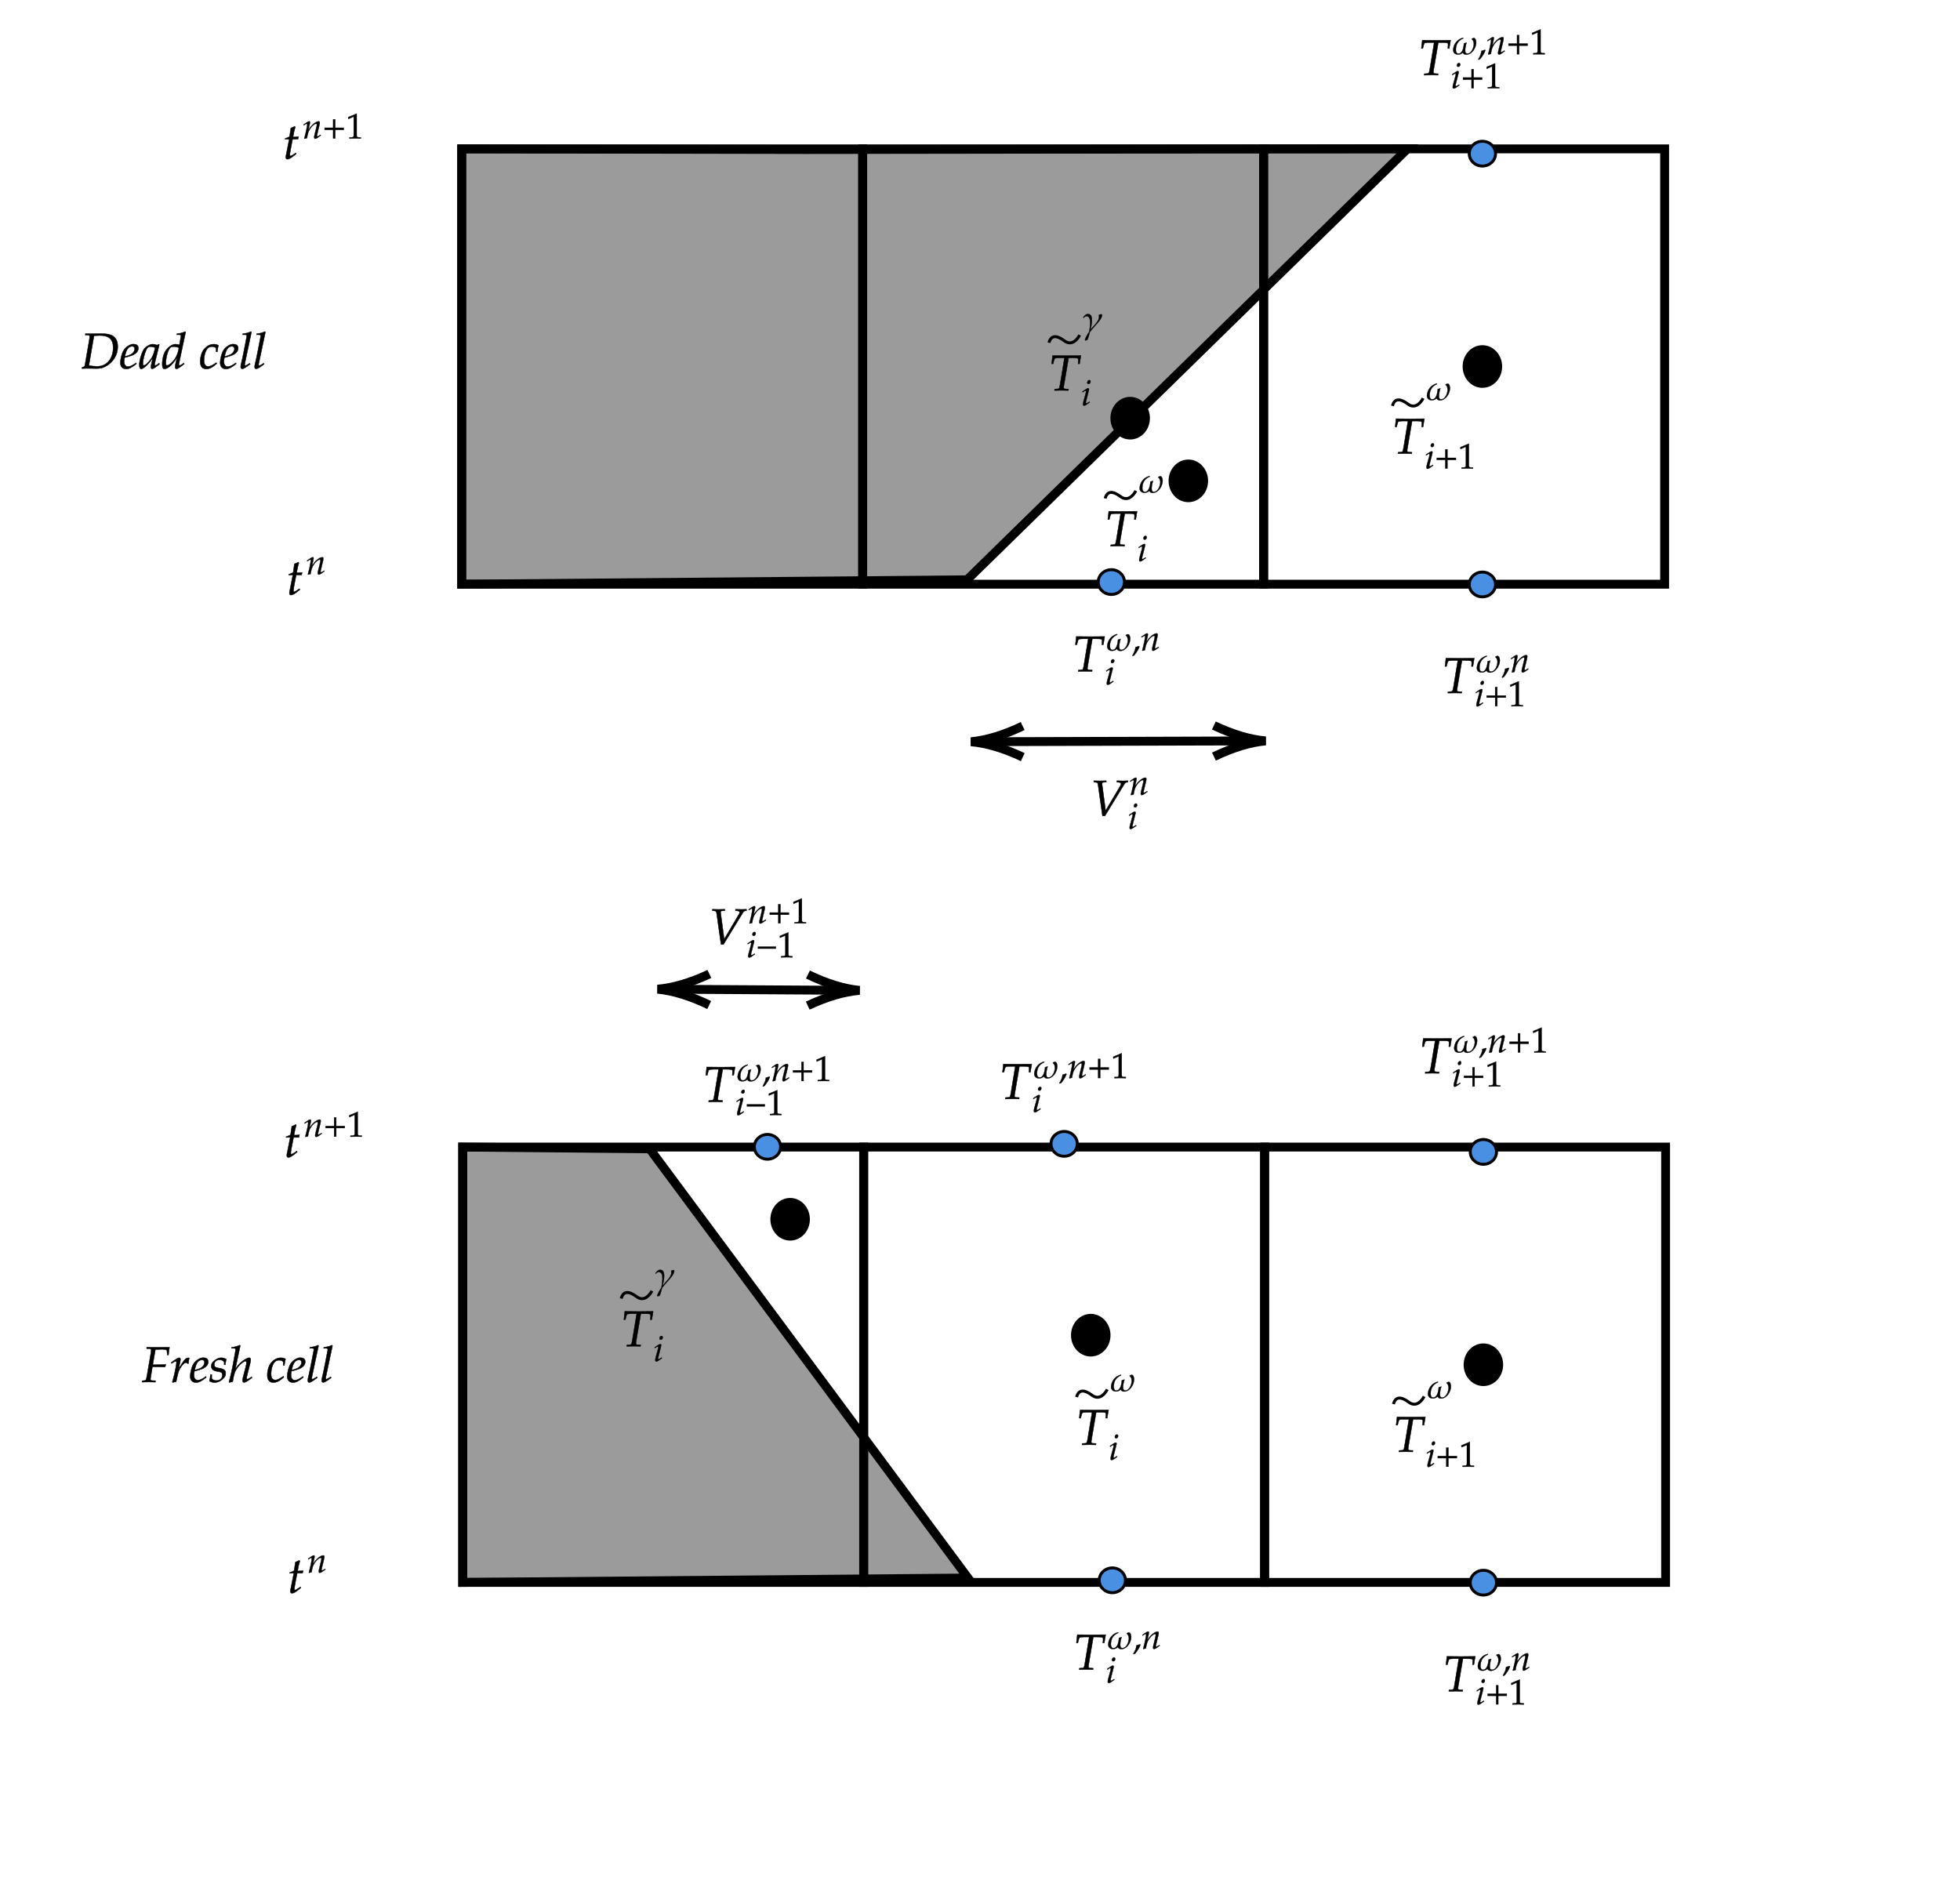 ﻿<svg xmlns="http://www.w3.org/2000/svg" xmlns:xlink="http://www.w3.org/1999/xlink" x="0" y="0" width="662.867" height="641.933" style="
        width:662.867px;
        height:641.933px;
        background: transparent;
        fill: none;
">
        
        
        <svg xmlns="http://www.w3.org/2000/svg" class="role-diagram-draw-area"><g class="shapes-region" style="stroke: black; fill: none;"><g class="shape"><polygon class="real" points=" 476.06,50.29 327.06,196.09 156.15,197.58 156.15,50.35 273.12,50.57" style="stroke: rgb(0, 0, 0); stroke-width: 3px; fill: rgb(155, 155, 155); fill-opacity: 1;"/></g><g class="composite-shape"><path class="real" d=" M291.76,50.35 L427.36,50.35 L427.36,197.58 L291.76,197.58 Z" style="stroke-width: 3px; stroke: rgb(0, 0, 0); fill: none; fill-opacity: 1;"/></g><g class="composite-shape"><path class="real" d=" M427.36,50.35 L562.97,50.35 L562.97,197.58 L427.36,197.58 Z" style="stroke-width: 3px; stroke: rgb(0, 0, 0); fill: none; fill-opacity: 1;"/></g><g class="composite-shape"><path class="real" d=" M156.15,50.35 L291.76,50.35 L291.76,197.58 L156.15,197.58 Z" style="stroke-width: 3px; stroke: rgb(0, 0, 0); fill: none; fill-opacity: 1;"/></g><g class="composite-shape"><path class="real" d=" M496.9,197.67 C496.9,195.36 498.89,193.48 501.34,193.48 C503.8,193.48 505.79,195.36 505.79,197.67 C505.79,199.98 503.8,201.86 501.34,201.86 C498.89,201.86 496.9,199.98 496.9,197.67 Z" style="stroke-width: 1px; stroke: rgb(0, 0, 0); fill: rgb(74, 144, 226); fill-opacity: 1;"/></g><g class="composite-shape"><path class="real" d=" M496.9,51.97 C496.9,49.66 498.89,47.78 501.34,47.78 C503.8,47.78 505.79,49.66 505.79,51.97 C505.79,54.29 503.8,56.16 501.34,56.16 C498.89,56.16 496.9,54.29 496.9,51.97 Z" style="stroke-width: 1px; stroke: rgb(0, 0, 0); fill: rgb(74, 144, 226); fill-opacity: 1;"/></g><g class="arrow-line"><path class="connection real" stroke-dasharray="" d="  M332.39,250.85 L424.03,250.59" style="stroke: rgb(0, 0, 0); stroke-width: 3px; fill: none; fill-opacity: 1;"/><g stroke="#000" transform="matrix(-1,0.003,-0.003,-1,428.028,250.579)" style="stroke: rgb(0, 0, 0); stroke-width: 3px;"><path d=" M17.49,-5.26 Q7.94,-0.72 0,0 Q7.94,0.72 17.49,5.26"/></g><g stroke="#000" transform="matrix(1,-0.003,0.003,1,328.389,250.861)" style="stroke: rgb(0, 0, 0); stroke-width: 3px;"><path d=" M17.49,-5.26 Q7.94,-0.72 0,0 Q7.94,0.72 17.49,5.26"/></g></g><g class="composite-shape"><path class="real" d=" M395.71,162.63 C395.71,158.93 398.48,155.92 401.89,155.92 C405.31,155.92 408.07,158.93 408.07,162.63 C408.07,166.34 405.31,169.34 401.89,169.34 C398.48,169.34 395.71,166.34 395.71,162.63 Z" style="stroke-width: 1px; stroke: rgb(0, 0, 0); fill: rgb(0, 0, 0); fill-opacity: 1;"/></g><g class="composite-shape"><path class="real" d=" M495.16,123.96 C495.16,120.26 497.93,117.25 501.34,117.25 C504.76,117.25 507.52,120.26 507.52,123.96 C507.52,127.67 504.76,130.67 501.34,130.67 C497.93,130.67 495.16,127.67 495.16,123.96 Z" style="stroke-width: 1px; stroke: rgb(0, 0, 0); fill: rgb(0, 0, 0); fill-opacity: 1;"/></g><g class="composite-shape"><path class="real" d=" M371.41,196.86 C371.41,194.55 373.4,192.67 375.86,192.67 C378.31,192.67 380.3,194.55 380.3,196.86 C380.3,199.17 378.31,201.05 375.86,201.05 C373.4,201.05 371.41,199.17 371.41,196.86 Z" style="stroke-width: 1px; stroke: rgb(0, 0, 0); fill: rgb(74, 144, 226); fill-opacity: 1;"/></g><g class="composite-shape"><path class="real" d=" M376.04,141.43 C376.04,137.72 378.81,134.72 382.22,134.72 C385.64,134.72 388.4,137.72 388.4,141.43 C388.4,145.13 385.64,148.14 382.22,148.14 C378.81,148.14 376.04,145.13 376.04,141.43 Z" style="stroke-width: 1px; stroke: rgb(0, 0, 0); fill: rgb(0, 0, 0); fill-opacity: 1;"/></g><g class="shape"><polygon class="real" points=" 219.72,388.55 327.39,533.7 156.49,535.18 156.49,387.95" style="stroke: rgb(0, 0, 0); stroke-width: 3px; fill: rgb(155, 155, 155); fill-opacity: 1;"/></g><g class="composite-shape"><path class="real" d=" M292.09,387.95 L427.69,387.95 L427.69,535.18 L292.09,535.18 Z" style="stroke-width: 3px; stroke: rgb(0, 0, 0); fill: none; fill-opacity: 1;"/></g><g class="composite-shape"><path class="real" d=" M427.69,387.95 L563.3,387.95 L563.3,535.18 L427.69,535.18 Z" style="stroke-width: 3px; stroke: rgb(0, 0, 0); fill: none; fill-opacity: 1;"/></g><g class="composite-shape"><path class="real" d=" M156.49,387.95 L292.09,387.95 L292.09,535.18 L156.49,535.18 Z" style="stroke-width: 3px; stroke: rgb(0, 0, 0); fill: none; fill-opacity: 1;"/></g><g class="composite-shape"><path class="real" d=" M497.23,535.27 C497.23,532.96 499.22,531.09 501.68,531.09 C504.13,531.09 506.12,532.96 506.12,535.27 C506.12,537.59 504.13,539.46 501.68,539.46 C499.22,539.46 497.23,537.59 497.23,535.27 Z" style="stroke-width: 1px; stroke: rgb(0, 0, 0); fill: rgb(74, 144, 226); fill-opacity: 1;"/></g><g class="composite-shape"><path class="real" d=" M497.23,389.58 C497.23,387.27 499.22,385.39 501.68,385.39 C504.13,385.39 506.12,387.27 506.12,389.58 C506.12,391.89 504.13,393.77 501.68,393.77 C499.22,393.77 497.23,391.89 497.23,389.58 Z" style="stroke-width: 1px; stroke: rgb(0, 0, 0); fill: rgb(74, 144, 226); fill-opacity: 1;"/></g><g class="composite-shape"><path class="real" d=" M362.71,451.57 C362.71,447.86 365.48,444.86 368.89,444.86 C372.31,444.86 375.07,447.86 375.07,451.57 C375.07,455.28 372.31,458.28 368.89,458.28 C365.48,458.28 362.71,455.28 362.71,451.57 Z" style="stroke-width: 1px; stroke: rgb(0, 0, 0); fill: rgb(0, 0, 0); fill-opacity: 1;"/></g><g class="composite-shape"><path class="real" d=" M495.5,461.57 C495.5,457.86 498.26,454.86 501.68,454.86 C505.09,454.86 507.86,457.86 507.86,461.57 C507.86,465.28 505.09,468.28 501.68,468.28 C498.26,468.28 495.5,465.28 495.5,461.57 Z" style="stroke-width: 1px; stroke: rgb(0, 0, 0); fill: rgb(0, 0, 0); fill-opacity: 1;"/></g><g class="composite-shape"><path class="real" d=" M371.75,534.47 C371.75,532.15 373.74,530.28 376.19,530.28 C378.64,530.28 380.63,532.15 380.63,534.47 C380.63,536.78 378.64,538.66 376.19,538.66 C373.74,538.66 371.75,536.78 371.75,534.47 Z" style="stroke-width: 1px; stroke: rgb(0, 0, 0); fill: rgb(74, 144, 226); fill-opacity: 1;"/></g><g class="composite-shape"><path class="real" d=" M355.45,386.86 C355.45,384.55 357.44,382.68 359.89,382.68 C362.35,382.68 364.34,384.55 364.34,386.86 C364.34,389.18 362.35,391.05 359.89,391.05 C357.44,391.05 355.45,389.18 355.45,386.86 Z" style="stroke-width: 1px; stroke: rgb(0, 0, 0); fill: rgb(74, 144, 226); fill-opacity: 1;"/></g><g class="composite-shape"><path class="real" d=" M261.04,412.37 C261.04,408.66 263.81,405.66 267.22,405.66 C270.64,405.66 273.4,408.66 273.4,412.37 C273.4,416.07 270.64,419.08 267.22,419.08 C263.81,419.08 261.04,416.07 261.04,412.37 Z" style="stroke-width: 1px; stroke: rgb(0, 0, 0); fill: rgb(0, 0, 0); fill-opacity: 1;"/></g><g class="arrow-line"><path class="connection real" stroke-dasharray="" d="  M226.39,334.57 L286.69,334.93" style="stroke: rgb(0, 0, 0); stroke-width: 3px; fill: none; fill-opacity: 1;"/><g stroke="#000" transform="matrix(-1,-0.006,0.006,-1,290.695,334.955)" style="stroke: rgb(0, 0, 0); stroke-width: 3px;"><path d=" M17.49,-5.26 Q7.94,-0.72 0,0 Q7.94,0.72 17.49,5.26"/></g><g stroke="#000" transform="matrix(1,0.006,-0.006,1,222.389,334.55)" style="stroke: rgb(0, 0, 0); stroke-width: 3px;"><path d=" M17.49,-5.26 Q7.94,-0.72 0,0 Q7.94,0.72 17.49,5.26"/></g></g><g class="composite-shape"><path class="real" d=" M255.12,387.86 C255.12,385.55 257.11,383.68 259.56,383.68 C262.01,383.68 264,385.55 264,387.86 C264,390.18 262.01,392.05 259.56,392.05 C257.11,392.05 255.12,390.18 255.12,387.86 Z" style="stroke-width: 1px; stroke: rgb(0, 0, 0); fill: rgb(74, 144, 226); fill-opacity: 1;"/></g><g/></g><g/><g/><g/></svg>
        <svg xmlns="http://www.w3.org/2000/svg" xmlns:xlink="http://www.w3.org/1999/xlink" width="660" height="639.067" style="width:660px;height:639.067px;font-family:Asana-Math, Asana;background:transparent;"><g><g><g><g transform="matrix(1,0,0,1,96.917,201.1)"><path transform="matrix(0.017,0,0,-0.017,0,0)" d="M125 390L69 107C68 99 56 61 56 31C56 6 67 -9 86 -9C121 -9 156 11 234 74L265 99L255 117L210 86C181 66 161 56 150 56C141 56 136 64 136 76C136 102 150 183 179 328L192 390L299 390L310 440C272 436 238 434 200 434C216 528 227 577 245 631L234 646C214 634 187 622 156 610L131 440C87 419 61 408 43 403L41 390Z" stroke="rgb(0,0,0)" stroke-opacity="1" stroke-width="8" fill="rgb(0,0,0)" fill-opacity="1"></path></g></g><g><g><g><g><g transform="matrix(1,0,0,1,103.567,194.233)"><path transform="matrix(0.012,0,0,-0.012,0,0)" d="M24 388L31 368L63 389C100 412 103 414 110 414C121 414 128 404 128 389C128 338 87 145 46 2L53 -9C78 -2 101 4 123 8C142 134 163 199 209 268C263 352 338 414 383 414C394 414 400 405 400 390C400 372 397 351 389 319L337 107C328 70 324 47 324 31C324 6 335 -9 354 -9C380 -9 416 12 514 85L504 103L478 86C449 67 427 56 417 56C410 56 404 65 404 76C404 81 405 92 406 96L472 372C479 401 483 429 483 446C483 469 472 482 452 482C410 482 341 444 282 389C244 354 216 320 164 247L202 408C206 426 208 438 208 449C208 470 200 482 185 482C164 482 125 460 52 408Z" stroke="rgb(0,0,0)" stroke-opacity="1" stroke-width="8" fill="rgb(0,0,0)" fill-opacity="1"></path></g></g></g></g></g></g></g><g><g><g><g transform="matrix(1,0,0,1,95.7,53.7)"><path transform="matrix(0.017,0,0,-0.017,0,0)" d="M125 390L69 107C68 99 56 61 56 31C56 6 67 -9 86 -9C121 -9 156 11 234 74L265 99L255 117L210 86C181 66 161 56 150 56C141 56 136 64 136 76C136 102 150 183 179 328L192 390L299 390L310 440C272 436 238 434 200 434C216 528 227 577 245 631L234 646C214 634 187 622 156 610L131 440C87 419 61 408 43 403L41 390Z" stroke="rgb(0,0,0)" stroke-opacity="1" stroke-width="8" fill="rgb(0,0,0)" fill-opacity="1"></path></g></g><g><g><g><g><g transform="matrix(1,0,0,1,102.35,46.817)"><path transform="matrix(0.012,0,0,-0.012,0,0)" d="M24 388L31 368L63 389C100 412 103 414 110 414C121 414 128 404 128 389C128 338 87 145 46 2L53 -9C78 -2 101 4 123 8C142 134 163 199 209 268C263 352 338 414 383 414C394 414 400 405 400 390C400 372 397 351 389 319L337 107C328 70 324 47 324 31C324 6 335 -9 354 -9C380 -9 416 12 514 85L504 103L478 86C449 67 427 56 417 56C410 56 404 65 404 76C404 81 405 92 406 96L472 372C479 401 483 429 483 446C483 469 472 482 452 482C410 482 341 444 282 389C244 354 216 320 164 247L202 408C206 426 208 438 208 449C208 470 200 482 185 482C164 482 125 460 52 408ZM1159 241L1159 300L919 300L919 538L860 538L860 300L620 300L620 241L860 241L860 0L919 0L919 241ZM1641 -3L1641 27L1589 30C1534 33 1524 44 1524 96L1524 700L1283 598L1290 548L1440 614L1440 96C1440 44 1429 33 1375 30L1319 27L1319 -3C1473 0 1473 0 1484 0C1515 0 1625 -3 1641 -3Z" stroke="rgb(0,0,0)" stroke-opacity="1" stroke-width="8" fill="rgb(0,0,0)" fill-opacity="1"></path></g></g></g></g></g></g></g><g><g><g><g transform="matrix(1,0,0,1,368.65,275.817)"><path transform="matrix(0.017,0,0,-0.017,0,0)" d="M310 96L239 624C237 646 241 661 281 662L323 664L323 692L282 691C245 690 217 689 199 689C181 689 153 690 116 691L75 692L75 664L100 662C144 659 152 651 159 614L247 -8L296 -8L674 611C699 651 707 658 736 662L754 664L754 692L724 691C697 690 674 689 658 689C648 689 621 690 580 691L534 692L534 664L560 662C598 659 617 649 617 630C617 619 613 608 601 588Z" stroke="rgb(0,0,0)" stroke-opacity="1" stroke-width="8" fill="rgb(0,0,0)" fill-opacity="1"></path></g></g><g><g><g><g><g transform="matrix(1,0,0,1,381.9,268.8)"><path transform="matrix(0.012,0,0,-0.012,0,0)" d="M24 388L31 368L63 389C100 412 103 414 110 414C121 414 128 404 128 389C128 338 87 145 46 2L53 -9C78 -2 101 4 123 8C142 134 163 199 209 268C263 352 338 414 383 414C394 414 400 405 400 390C400 372 397 351 389 319L337 107C328 70 324 47 324 31C324 6 335 -9 354 -9C380 -9 416 12 514 85L504 103L478 86C449 67 427 56 417 56C410 56 404 65 404 76C404 81 405 92 406 96L472 372C479 401 483 429 483 446C483 469 472 482 452 482C410 482 341 444 282 389C244 354 216 320 164 247L202 408C206 426 208 438 208 449C208 470 200 482 185 482C164 482 125 460 52 408Z" stroke="rgb(0,0,0)" stroke-opacity="1" stroke-width="8" fill="rgb(0,0,0)" fill-opacity="1"></path></g></g></g></g><g><g><g><g transform="matrix(1,0,0,1,381.417,280.3)"><path transform="matrix(0.012,0,0,-0.012,0,0)" d="M34 388L41 368L73 389C110 412 113 414 120 414C130 414 138 404 138 391C138 384 134 361 130 347L64 107C56 76 51 49 51 30C51 6 62 -9 81 -9C107 -9 143 12 241 85L231 103L205 86C176 67 153 56 144 56C137 56 131 66 131 76C131 86 133 95 138 116L215 420C219 437 221 448 221 456C221 473 212 482 196 482C174 482 137 461 62 408ZM228 712C199 712 170 679 170 645C170 620 185 604 209 604C240 604 264 633 264 671C264 695 249 712 228 712Z" stroke="rgb(0,0,0)" stroke-opacity="1" stroke-width="8" fill="rgb(0,0,0)" fill-opacity="1"></path></g></g></g></g></g></g></g><g><g><g><g><g><g><g transform="matrix(1,0,0,1,373.767,184.683)"><path transform="matrix(0.017,0,0,-0.017,0,0)" d="M390 646L463 646C541 646 577 641 580 629C583 621 585 602 584 592L580 528L608 528L635 692L544 691C456 690 388 689 353 689C316 689 252 690 166 691L71 692L53 528L82 528L97 588C102 610 109 626 115 633C121 640 159 646 196 646L308 646L222 125C206 34 204 31 164 28L113 25L109 -3L166 -2C206 -1 235 0 251 0C270 0 301 -1 340 -2L384 -3L387 25L328 28C302 29 292 37 292 58C292 67 293 74 296 93Z" stroke="rgb(0,0,0)" stroke-opacity="1" stroke-width="8" fill="rgb(0,0,0)" fill-opacity="1"></path></g></g></g></g><svg x="373.767" overflow="visible" y="160.517" height="9" width="10.367"><path d="M0.00,8.06 C 0.65 5.46, 2.59 5.46, 5.18 7.41  S 9.72 6.76, 10.37 5.46" style="fill:none;fill-opacity:1;stroke-width:1px;stroke:rgb(0,0,0);stroke-opacity:1;"></path></svg></g><g><g><g><g><g transform="matrix(1,0,0,1,385.133,166.55)"><path transform="matrix(0.012,0,0,-0.012,0,0)" d="M394 -12C554 -12 671 181 673 325C674 363 660 458 607 458C592 458 562 441 548 434L548 423C593 392 607 338 606 284C605 189 542 17 425 17C366 17 362 73 363 119C365 185 380 261 403 324L393 324C372 317 350 309 328 304C323 217 294 16 174 16C111 16 100 81 100 129C102 278 168 388 306 443L306 463C152 428 40 300 25 137C9 -29 213 -49 295 47C316 3 344 -12 394 -12Z" stroke="rgb(0,0,0)" stroke-opacity="1" stroke-width="8" fill="rgb(0,0,0)" fill-opacity="1"></path></g></g></g></g><g><g><g><g transform="matrix(1,0,0,1,384.65,189.767)"><path transform="matrix(0.012,0,0,-0.012,0,0)" d="M34 388L41 368L73 389C110 412 113 414 120 414C130 414 138 404 138 391C138 384 134 361 130 347L64 107C56 76 51 49 51 30C51 6 62 -9 81 -9C107 -9 143 12 241 85L231 103L205 86C176 67 153 56 144 56C137 56 131 66 131 76C131 86 133 95 138 116L215 420C219 437 221 448 221 456C221 473 212 482 196 482C174 482 137 461 62 408ZM228 712C199 712 170 679 170 645C170 620 185 604 209 604C240 604 264 633 264 671C264 695 249 712 228 712Z" stroke="rgb(0,0,0)" stroke-opacity="1" stroke-width="8" fill="rgb(0,0,0)" fill-opacity="1"></path></g></g></g></g></g></g></g><g><g><g><g><g><g><g transform="matrix(1,0,0,1,470.933,153.383)"><path transform="matrix(0.017,0,0,-0.017,0,0)" d="M390 646L463 646C541 646 577 641 580 629C583 621 585 602 584 592L580 528L608 528L635 692L544 691C456 690 388 689 353 689C316 689 252 690 166 691L71 692L53 528L82 528L97 588C102 610 109 626 115 633C121 640 159 646 196 646L308 646L222 125C206 34 204 31 164 28L113 25L109 -3L166 -2C206 -1 235 0 251 0C270 0 301 -1 340 -2L384 -3L387 25L328 28C302 29 292 37 292 58C292 67 293 74 296 93Z" stroke="rgb(0,0,0)" stroke-opacity="1" stroke-width="8" fill="rgb(0,0,0)" fill-opacity="1"></path></g></g></g></g><svg x="470.933" overflow="visible" y="129.217" height="9" width="10.367"><path d="M0.00,8.06 C 0.65 5.46, 2.59 5.46, 5.18 7.41  S 9.72 6.76, 10.37 5.46" style="fill:none;fill-opacity:1;stroke-width:1px;stroke:rgb(0,0,0);stroke-opacity:1;"></path></svg></g><g><g><g><g><g transform="matrix(1,0,0,1,482.3,135.25)"><path transform="matrix(0.012,0,0,-0.012,0,0)" d="M394 -12C554 -12 671 181 673 325C674 363 660 458 607 458C592 458 562 441 548 434L548 423C593 392 607 338 606 284C605 189 542 17 425 17C366 17 362 73 363 119C365 185 380 261 403 324L393 324C372 317 350 309 328 304C323 217 294 16 174 16C111 16 100 81 100 129C102 278 168 388 306 443L306 463C152 428 40 300 25 137C9 -29 213 -49 295 47C316 3 344 -12 394 -12Z" stroke="rgb(0,0,0)" stroke-opacity="1" stroke-width="8" fill="rgb(0,0,0)" fill-opacity="1"></path></g></g></g></g><g><g><g><g transform="matrix(1,0,0,1,481.817,158.45)"><path transform="matrix(0.012,0,0,-0.012,0,0)" d="M34 388L41 368L73 389C110 412 113 414 120 414C130 414 138 404 138 391C138 384 134 361 130 347L64 107C56 76 51 49 51 30C51 6 62 -9 81 -9C107 -9 143 12 241 85L231 103L205 86C176 67 153 56 144 56C137 56 131 66 131 76C131 86 133 95 138 116L215 420C219 437 221 448 221 456C221 473 212 482 196 482C174 482 137 461 62 408ZM228 712C199 712 170 679 170 645C170 620 185 604 209 604C240 604 264 633 264 671C264 695 249 712 228 712ZM881 241L881 300L641 300L641 538L582 538L582 300L342 300L342 241L582 241L582 0L641 0L641 241ZM1363 -3L1363 27L1311 30C1256 33 1246 44 1246 96L1246 700L1005 598L1012 548L1162 614L1162 96C1162 44 1151 33 1097 30L1041 27L1041 -3C1195 0 1195 0 1206 0C1237 0 1347 -3 1363 -3Z" stroke="rgb(0,0,0)" stroke-opacity="1" stroke-width="8" fill="rgb(0,0,0)" fill-opacity="1"></path></g></g></g></g></g></g></g><g><g><g><g transform="matrix(1,0,0,1,479.8,25.367)"><path transform="matrix(0.017,0,0,-0.017,0,0)" d="M390 646L463 646C541 646 577 641 580 629C583 621 585 602 584 592L580 528L608 528L635 692L544 691C456 690 388 689 353 689C316 689 252 690 166 691L71 692L53 528L82 528L97 588C102 610 109 626 115 633C121 640 159 646 196 646L308 646L222 125C206 34 204 31 164 28L113 25L109 -3L166 -2C206 -1 235 0 251 0C270 0 301 -1 340 -2L384 -3L387 25L328 28C302 29 292 37 292 58C292 67 293 74 296 93Z" stroke="rgb(0,0,0)" stroke-opacity="1" stroke-width="8" fill="rgb(0,0,0)" fill-opacity="1"></path></g></g><g><g><g><g><g transform="matrix(1,0,0,1,491.167,18.333)"><path transform="matrix(0.012,0,0,-0.012,0,0)" d="M394 -12C554 -12 671 181 673 325C674 363 660 458 607 458C592 458 562 441 548 434L548 423C593 392 607 338 606 284C605 189 542 17 425 17C366 17 362 73 363 119C365 185 380 261 403 324L393 324C372 317 350 309 328 304C323 217 294 16 174 16C111 16 100 81 100 129C102 278 168 388 306 443L306 463C152 428 40 300 25 137C9 -29 213 -49 295 47C316 3 344 -12 394 -12ZM919 123C892 114 874 108 821 93C814 17 789 -48 731 -144L745 -155L786 -136C867 -31 905 32 933 109ZM988 388L995 368L1027 389C1064 412 1067 414 1074 414C1085 414 1092 404 1092 389C1092 338 1051 145 1010 2L1017 -9C1042 -2 1065 4 1087 8C1106 134 1127 199 1173 268C1227 352 1302 414 1347 414C1358 414 1364 405 1364 390C1364 372 1361 351 1353 319L1301 107C1292 70 1288 47 1288 31C1288 6 1299 -9 1318 -9C1344 -9 1380 12 1478 85L1468 103L1442 86C1413 67 1391 56 1381 56C1374 56 1368 65 1368 76C1368 81 1369 92 1370 96L1436 372C1443 401 1447 429 1447 446C1447 469 1436 482 1416 482C1374 482 1305 444 1246 389C1208 354 1180 320 1128 247L1166 408C1170 426 1172 438 1172 449C1172 470 1164 482 1149 482C1128 482 1089 460 1016 408ZM2123 241L2123 300L1883 300L1883 538L1824 538L1824 300L1584 300L1584 241L1824 241L1824 0L1883 0L1883 241ZM2605 -3L2605 27L2553 30C2498 33 2488 44 2488 96L2488 700L2247 598L2254 548L2404 614L2404 96C2404 44 2393 33 2339 30L2283 27L2283 -3C2437 0 2437 0 2448 0C2479 0 2589 -3 2605 -3Z" stroke="rgb(0,0,0)" stroke-opacity="1" stroke-width="8" fill="rgb(0,0,0)" fill-opacity="1"></path></g></g></g></g><g><g><g><g transform="matrix(1,0,0,1,490.683,29.833)"><path transform="matrix(0.012,0,0,-0.012,0,0)" d="M34 388L41 368L73 389C110 412 113 414 120 414C130 414 138 404 138 391C138 384 134 361 130 347L64 107C56 76 51 49 51 30C51 6 62 -9 81 -9C107 -9 143 12 241 85L231 103L205 86C176 67 153 56 144 56C137 56 131 66 131 76C131 86 133 95 138 116L215 420C219 437 221 448 221 456C221 473 212 482 196 482C174 482 137 461 62 408ZM228 712C199 712 170 679 170 645C170 620 185 604 209 604C240 604 264 633 264 671C264 695 249 712 228 712ZM881 241L881 300L641 300L641 538L582 538L582 300L342 300L342 241L582 241L582 0L641 0L641 241ZM1363 -3L1363 27L1311 30C1256 33 1246 44 1246 96L1246 700L1005 598L1012 548L1162 614L1162 96C1162 44 1151 33 1097 30L1041 27L1041 -3C1195 0 1195 0 1206 0C1237 0 1347 -3 1363 -3Z" stroke="rgb(0,0,0)" stroke-opacity="1" stroke-width="8" fill="rgb(0,0,0)" fill-opacity="1"></path></g></g></g></g></g></g></g><g><g><g><g transform="matrix(1,0,0,1,362.8,227.033)"><path transform="matrix(0.017,0,0,-0.017,0,0)" d="M390 646L463 646C541 646 577 641 580 629C583 621 585 602 584 592L580 528L608 528L635 692L544 691C456 690 388 689 353 689C316 689 252 690 166 691L71 692L53 528L82 528L97 588C102 610 109 626 115 633C121 640 159 646 196 646L308 646L222 125C206 34 204 31 164 28L113 25L109 -3L166 -2C206 -1 235 0 251 0C270 0 301 -1 340 -2L384 -3L387 25L328 28C302 29 292 37 292 58C292 67 293 74 296 93Z" stroke="rgb(0,0,0)" stroke-opacity="1" stroke-width="8" fill="rgb(0,0,0)" fill-opacity="1"></path></g></g><g><g><g><g><g transform="matrix(1,0,0,1,374.167,220)"><path transform="matrix(0.012,0,0,-0.012,0,0)" d="M394 -12C554 -12 671 181 673 325C674 363 660 458 607 458C592 458 562 441 548 434L548 423C593 392 607 338 606 284C605 189 542 17 425 17C366 17 362 73 363 119C365 185 380 261 403 324L393 324C372 317 350 309 328 304C323 217 294 16 174 16C111 16 100 81 100 129C102 278 168 388 306 443L306 463C152 428 40 300 25 137C9 -29 213 -49 295 47C316 3 344 -12 394 -12ZM919 123C892 114 874 108 821 93C814 17 789 -48 731 -144L745 -155L786 -136C867 -31 905 32 933 109ZM988 388L995 368L1027 389C1064 412 1067 414 1074 414C1085 414 1092 404 1092 389C1092 338 1051 145 1010 2L1017 -9C1042 -2 1065 4 1087 8C1106 134 1127 199 1173 268C1227 352 1302 414 1347 414C1358 414 1364 405 1364 390C1364 372 1361 351 1353 319L1301 107C1292 70 1288 47 1288 31C1288 6 1299 -9 1318 -9C1344 -9 1380 12 1478 85L1468 103L1442 86C1413 67 1391 56 1381 56C1374 56 1368 65 1368 76C1368 81 1369 92 1370 96L1436 372C1443 401 1447 429 1447 446C1447 469 1436 482 1416 482C1374 482 1305 444 1246 389C1208 354 1180 320 1128 247L1166 408C1170 426 1172 438 1172 449C1172 470 1164 482 1149 482C1128 482 1089 460 1016 408Z" stroke="rgb(0,0,0)" stroke-opacity="1" stroke-width="8" fill="rgb(0,0,0)" fill-opacity="1"></path></g></g></g></g><g><g><g><g transform="matrix(1,0,0,1,373.683,231.517)"><path transform="matrix(0.012,0,0,-0.012,0,0)" d="M34 388L41 368L73 389C110 412 113 414 120 414C130 414 138 404 138 391C138 384 134 361 130 347L64 107C56 76 51 49 51 30C51 6 62 -9 81 -9C107 -9 143 12 241 85L231 103L205 86C176 67 153 56 144 56C137 56 131 66 131 76C131 86 133 95 138 116L215 420C219 437 221 448 221 456C221 473 212 482 196 482C174 482 137 461 62 408ZM228 712C199 712 170 679 170 645C170 620 185 604 209 604C240 604 264 633 264 671C264 695 249 712 228 712Z" stroke="rgb(0,0,0)" stroke-opacity="1" stroke-width="8" fill="rgb(0,0,0)" fill-opacity="1"></path></g></g></g></g></g></g></g><g><g><g><g transform="matrix(1,0,0,1,487.8,234.367)"><path transform="matrix(0.017,0,0,-0.017,0,0)" d="M390 646L463 646C541 646 577 641 580 629C583 621 585 602 584 592L580 528L608 528L635 692L544 691C456 690 388 689 353 689C316 689 252 690 166 691L71 692L53 528L82 528L97 588C102 610 109 626 115 633C121 640 159 646 196 646L308 646L222 125C206 34 204 31 164 28L113 25L109 -3L166 -2C206 -1 235 0 251 0C270 0 301 -1 340 -2L384 -3L387 25L328 28C302 29 292 37 292 58C292 67 293 74 296 93Z" stroke="rgb(0,0,0)" stroke-opacity="1" stroke-width="8" fill="rgb(0,0,0)" fill-opacity="1"></path></g></g><g><g><g><g><g transform="matrix(1,0,0,1,499.167,227.333)"><path transform="matrix(0.012,0,0,-0.012,0,0)" d="M394 -12C554 -12 671 181 673 325C674 363 660 458 607 458C592 458 562 441 548 434L548 423C593 392 607 338 606 284C605 189 542 17 425 17C366 17 362 73 363 119C365 185 380 261 403 324L393 324C372 317 350 309 328 304C323 217 294 16 174 16C111 16 100 81 100 129C102 278 168 388 306 443L306 463C152 428 40 300 25 137C9 -29 213 -49 295 47C316 3 344 -12 394 -12ZM919 123C892 114 874 108 821 93C814 17 789 -48 731 -144L745 -155L786 -136C867 -31 905 32 933 109ZM988 388L995 368L1027 389C1064 412 1067 414 1074 414C1085 414 1092 404 1092 389C1092 338 1051 145 1010 2L1017 -9C1042 -2 1065 4 1087 8C1106 134 1127 199 1173 268C1227 352 1302 414 1347 414C1358 414 1364 405 1364 390C1364 372 1361 351 1353 319L1301 107C1292 70 1288 47 1288 31C1288 6 1299 -9 1318 -9C1344 -9 1380 12 1478 85L1468 103L1442 86C1413 67 1391 56 1381 56C1374 56 1368 65 1368 76C1368 81 1369 92 1370 96L1436 372C1443 401 1447 429 1447 446C1447 469 1436 482 1416 482C1374 482 1305 444 1246 389C1208 354 1180 320 1128 247L1166 408C1170 426 1172 438 1172 449C1172 470 1164 482 1149 482C1128 482 1089 460 1016 408Z" stroke="rgb(0,0,0)" stroke-opacity="1" stroke-width="8" fill="rgb(0,0,0)" fill-opacity="1"></path></g></g></g></g><g><g><g><g transform="matrix(1,0,0,1,498.683,238.833)"><path transform="matrix(0.012,0,0,-0.012,0,0)" d="M34 388L41 368L73 389C110 412 113 414 120 414C130 414 138 404 138 391C138 384 134 361 130 347L64 107C56 76 51 49 51 30C51 6 62 -9 81 -9C107 -9 143 12 241 85L231 103L205 86C176 67 153 56 144 56C137 56 131 66 131 76C131 86 133 95 138 116L215 420C219 437 221 448 221 456C221 473 212 482 196 482C174 482 137 461 62 408ZM228 712C199 712 170 679 170 645C170 620 185 604 209 604C240 604 264 633 264 671C264 695 249 712 228 712ZM881 241L881 300L641 300L641 538L582 538L582 300L342 300L342 241L582 241L582 0L641 0L641 241ZM1363 -3L1363 27L1311 30C1256 33 1246 44 1246 96L1246 700L1005 598L1012 548L1162 614L1162 96C1162 44 1151 33 1097 30L1041 27L1041 -3C1195 0 1195 0 1206 0C1237 0 1347 -3 1363 -3Z" stroke="rgb(0,0,0)" stroke-opacity="1" stroke-width="8" fill="rgb(0,0,0)" fill-opacity="1"></path></g></g></g></g></g></g></g><g><g><g><g><g><g><g transform="matrix(1,0,0,1,354.767,132.017)"><path transform="matrix(0.017,0,0,-0.017,0,0)" d="M390 646L463 646C541 646 577 641 580 629C583 621 585 602 584 592L580 528L608 528L635 692L544 691C456 690 388 689 353 689C316 689 252 690 166 691L71 692L53 528L82 528L97 588C102 610 109 626 115 633C121 640 159 646 196 646L308 646L222 125C206 34 204 31 164 28L113 25L109 -3L166 -2C206 -1 235 0 251 0C270 0 301 -1 340 -2L384 -3L387 25L328 28C302 29 292 37 292 58C292 67 293 74 296 93Z" stroke="rgb(0,0,0)" stroke-opacity="1" stroke-width="8" fill="rgb(0,0,0)" fill-opacity="1"></path></g></g></g></g><svg x="354.767" overflow="visible" y="107.85" height="9" width="10.367"><path d="M0.00,8.06 C 0.65 5.46, 2.59 5.46, 5.18 7.41  S 9.72 6.76, 10.37 5.46" style="fill:none;fill-opacity:1;stroke-width:1px;stroke:rgb(0,0,0);stroke-opacity:1;"></path></svg></g><g><g><g><g><g transform="matrix(1,0,0,1,366.133,111.883)"><path transform="matrix(0.012,0,0,-0.012,0,0)" d="M154 473C89 473 51 426 18 377C18 371 27 368 30 365L30 366C54 394 74 412 111 412C206 412 215 290 214 220C212 136 203 53 186 -29C140 -86 92 -181 65 -249C69 -257 74 -265 77 -273C98 -268 119 -260 139 -251C165 -183 189 -106 203 -36C387 199 540 317 547 438C550 493 485 453 459 446L459 435C502 284 287 130 220 19L220 23C302 358 258 473 154 473Z" stroke="rgb(0,0,0)" stroke-opacity="1" stroke-width="8" fill="rgb(0,0,0)" fill-opacity="1"></path></g></g></g></g><g><g><g><g transform="matrix(1,0,0,1,365.65,137.1)"><path transform="matrix(0.012,0,0,-0.012,0,0)" d="M34 388L41 368L73 389C110 412 113 414 120 414C130 414 138 404 138 391C138 384 134 361 130 347L64 107C56 76 51 49 51 30C51 6 62 -9 81 -9C107 -9 143 12 241 85L231 103L205 86C176 67 153 56 144 56C137 56 131 66 131 76C131 86 133 95 138 116L215 420C219 437 221 448 221 456C221 473 212 482 196 482C174 482 137 461 62 408ZM228 712C199 712 170 679 170 645C170 620 185 604 209 604C240 604 264 633 264 671C264 695 249 712 228 712Z" stroke="rgb(0,0,0)" stroke-opacity="1" stroke-width="8" fill="rgb(0,0,0)" fill-opacity="1"></path></g></g></g></g></g></g></g><g><g><g><g transform="matrix(1,0,0,1,97.25,538.7)"><path transform="matrix(0.017,0,0,-0.017,0,0)" d="M125 390L69 107C68 99 56 61 56 31C56 6 67 -9 86 -9C121 -9 156 11 234 74L265 99L255 117L210 86C181 66 161 56 150 56C141 56 136 64 136 76C136 102 150 183 179 328L192 390L299 390L310 440C272 436 238 434 200 434C216 528 227 577 245 631L234 646C214 634 187 622 156 610L131 440C87 419 61 408 43 403L41 390Z" stroke="rgb(0,0,0)" stroke-opacity="1" stroke-width="8" fill="rgb(0,0,0)" fill-opacity="1"></path></g></g><g><g><g><g><g transform="matrix(1,0,0,1,103.9,531.833)"><path transform="matrix(0.012,0,0,-0.012,0,0)" d="M24 388L31 368L63 389C100 412 103 414 110 414C121 414 128 404 128 389C128 338 87 145 46 2L53 -9C78 -2 101 4 123 8C142 134 163 199 209 268C263 352 338 414 383 414C394 414 400 405 400 390C400 372 397 351 389 319L337 107C328 70 324 47 324 31C324 6 335 -9 354 -9C380 -9 416 12 514 85L504 103L478 86C449 67 427 56 417 56C410 56 404 65 404 76C404 81 405 92 406 96L472 372C479 401 483 429 483 446C483 469 472 482 452 482C410 482 341 444 282 389C244 354 216 320 164 247L202 408C206 426 208 438 208 449C208 470 200 482 185 482C164 482 125 460 52 408Z" stroke="rgb(0,0,0)" stroke-opacity="1" stroke-width="8" fill="rgb(0,0,0)" fill-opacity="1"></path></g></g></g></g></g></g></g><g><g><g><g transform="matrix(1,0,0,1,96.033,391.3)"><path transform="matrix(0.017,0,0,-0.017,0,0)" d="M125 390L69 107C68 99 56 61 56 31C56 6 67 -9 86 -9C121 -9 156 11 234 74L265 99L255 117L210 86C181 66 161 56 150 56C141 56 136 64 136 76C136 102 150 183 179 328L192 390L299 390L310 440C272 436 238 434 200 434C216 528 227 577 245 631L234 646C214 634 187 622 156 610L131 440C87 419 61 408 43 403L41 390Z" stroke="rgb(0,0,0)" stroke-opacity="1" stroke-width="8" fill="rgb(0,0,0)" fill-opacity="1"></path></g></g><g><g><g><g><g transform="matrix(1,0,0,1,102.683,384.417)"><path transform="matrix(0.012,0,0,-0.012,0,0)" d="M24 388L31 368L63 389C100 412 103 414 110 414C121 414 128 404 128 389C128 338 87 145 46 2L53 -9C78 -2 101 4 123 8C142 134 163 199 209 268C263 352 338 414 383 414C394 414 400 405 400 390C400 372 397 351 389 319L337 107C328 70 324 47 324 31C324 6 335 -9 354 -9C380 -9 416 12 514 85L504 103L478 86C449 67 427 56 417 56C410 56 404 65 404 76C404 81 405 92 406 96L472 372C479 401 483 429 483 446C483 469 472 482 452 482C410 482 341 444 282 389C244 354 216 320 164 247L202 408C206 426 208 438 208 449C208 470 200 482 185 482C164 482 125 460 52 408ZM1159 241L1159 300L919 300L919 538L860 538L860 300L620 300L620 241L860 241L860 0L919 0L919 241ZM1641 -3L1641 27L1589 30C1534 33 1524 44 1524 96L1524 700L1283 598L1290 548L1440 614L1440 96C1440 44 1429 33 1375 30L1319 27L1319 -3C1473 0 1473 0 1484 0C1515 0 1625 -3 1641 -3Z" stroke="rgb(0,0,0)" stroke-opacity="1" stroke-width="8" fill="rgb(0,0,0)" fill-opacity="1"></path></g></g></g></g></g></g></g><g><g><g><g><g><g><g transform="matrix(1,0,0,1,364.1,488.617)"><path transform="matrix(0.017,0,0,-0.017,0,0)" d="M390 646L463 646C541 646 577 641 580 629C583 621 585 602 584 592L580 528L608 528L635 692L544 691C456 690 388 689 353 689C316 689 252 690 166 691L71 692L53 528L82 528L97 588C102 610 109 626 115 633C121 640 159 646 196 646L308 646L222 125C206 34 204 31 164 28L113 25L109 -3L166 -2C206 -1 235 0 251 0C270 0 301 -1 340 -2L384 -3L387 25L328 28C302 29 292 37 292 58C292 67 293 74 296 93Z" stroke="rgb(0,0,0)" stroke-opacity="1" stroke-width="8" fill="rgb(0,0,0)" fill-opacity="1"></path></g></g></g></g><svg x="364.1" overflow="visible" y="464.45" height="9" width="10.367"><path d="M0.00,8.06 C 0.65 5.46, 2.59 5.46, 5.18 7.41  S 9.72 6.76, 10.37 5.46" style="fill:none;fill-opacity:1;stroke-width:1px;stroke:rgb(0,0,0);stroke-opacity:1;"></path></svg></g><g><g><g><g><g transform="matrix(1,0,0,1,375.467,470.483)"><path transform="matrix(0.012,0,0,-0.012,0,0)" d="M394 -12C554 -12 671 181 673 325C674 363 660 458 607 458C592 458 562 441 548 434L548 423C593 392 607 338 606 284C605 189 542 17 425 17C366 17 362 73 363 119C365 185 380 261 403 324L393 324C372 317 350 309 328 304C323 217 294 16 174 16C111 16 100 81 100 129C102 278 168 388 306 443L306 463C152 428 40 300 25 137C9 -29 213 -49 295 47C316 3 344 -12 394 -12Z" stroke="rgb(0,0,0)" stroke-opacity="1" stroke-width="8" fill="rgb(0,0,0)" fill-opacity="1"></path></g></g></g></g><g><g><g><g transform="matrix(1,0,0,1,374.983,493.7)"><path transform="matrix(0.012,0,0,-0.012,0,0)" d="M34 388L41 368L73 389C110 412 113 414 120 414C130 414 138 404 138 391C138 384 134 361 130 347L64 107C56 76 51 49 51 30C51 6 62 -9 81 -9C107 -9 143 12 241 85L231 103L205 86C176 67 153 56 144 56C137 56 131 66 131 76C131 86 133 95 138 116L215 420C219 437 221 448 221 456C221 473 212 482 196 482C174 482 137 461 62 408ZM228 712C199 712 170 679 170 645C170 620 185 604 209 604C240 604 264 633 264 671C264 695 249 712 228 712Z" stroke="rgb(0,0,0)" stroke-opacity="1" stroke-width="8" fill="rgb(0,0,0)" fill-opacity="1"></path></g></g></g></g></g></g></g><g><g><g><g><g><g><g transform="matrix(1,0,0,1,471.267,490.983)"><path transform="matrix(0.017,0,0,-0.017,0,0)" d="M390 646L463 646C541 646 577 641 580 629C583 621 585 602 584 592L580 528L608 528L635 692L544 691C456 690 388 689 353 689C316 689 252 690 166 691L71 692L53 528L82 528L97 588C102 610 109 626 115 633C121 640 159 646 196 646L308 646L222 125C206 34 204 31 164 28L113 25L109 -3L166 -2C206 -1 235 0 251 0C270 0 301 -1 340 -2L384 -3L387 25L328 28C302 29 292 37 292 58C292 67 293 74 296 93Z" stroke="rgb(0,0,0)" stroke-opacity="1" stroke-width="8" fill="rgb(0,0,0)" fill-opacity="1"></path></g></g></g></g><svg x="471.267" overflow="visible" y="466.817" height="9" width="10.367"><path d="M0.00,8.06 C 0.65 5.46, 2.59 5.46, 5.18 7.41  S 9.72 6.76, 10.37 5.46" style="fill:none;fill-opacity:1;stroke-width:1px;stroke:rgb(0,0,0);stroke-opacity:1;"></path></svg></g><g><g><g><g><g transform="matrix(1,0,0,1,482.633,472.85)"><path transform="matrix(0.012,0,0,-0.012,0,0)" d="M394 -12C554 -12 671 181 673 325C674 363 660 458 607 458C592 458 562 441 548 434L548 423C593 392 607 338 606 284C605 189 542 17 425 17C366 17 362 73 363 119C365 185 380 261 403 324L393 324C372 317 350 309 328 304C323 217 294 16 174 16C111 16 100 81 100 129C102 278 168 388 306 443L306 463C152 428 40 300 25 137C9 -29 213 -49 295 47C316 3 344 -12 394 -12Z" stroke="rgb(0,0,0)" stroke-opacity="1" stroke-width="8" fill="rgb(0,0,0)" fill-opacity="1"></path></g></g></g></g><g><g><g><g transform="matrix(1,0,0,1,482.15,496.05)"><path transform="matrix(0.012,0,0,-0.012,0,0)" d="M34 388L41 368L73 389C110 412 113 414 120 414C130 414 138 404 138 391C138 384 134 361 130 347L64 107C56 76 51 49 51 30C51 6 62 -9 81 -9C107 -9 143 12 241 85L231 103L205 86C176 67 153 56 144 56C137 56 131 66 131 76C131 86 133 95 138 116L215 420C219 437 221 448 221 456C221 473 212 482 196 482C174 482 137 461 62 408ZM228 712C199 712 170 679 170 645C170 620 185 604 209 604C240 604 264 633 264 671C264 695 249 712 228 712ZM881 241L881 300L641 300L641 538L582 538L582 300L342 300L342 241L582 241L582 0L641 0L641 241ZM1363 -3L1363 27L1311 30C1256 33 1246 44 1246 96L1246 700L1005 598L1012 548L1162 614L1162 96C1162 44 1151 33 1097 30L1041 27L1041 -3C1195 0 1195 0 1206 0C1237 0 1347 -3 1363 -3Z" stroke="rgb(0,0,0)" stroke-opacity="1" stroke-width="8" fill="rgb(0,0,0)" fill-opacity="1"></path></g></g></g></g></g></g></g><g><g><g><g transform="matrix(1,0,0,1,338.133,371.633)"><path transform="matrix(0.017,0,0,-0.017,0,0)" d="M390 646L463 646C541 646 577 641 580 629C583 621 585 602 584 592L580 528L608 528L635 692L544 691C456 690 388 689 353 689C316 689 252 690 166 691L71 692L53 528L82 528L97 588C102 610 109 626 115 633C121 640 159 646 196 646L308 646L222 125C206 34 204 31 164 28L113 25L109 -3L166 -2C206 -1 235 0 251 0C270 0 301 -1 340 -2L384 -3L387 25L328 28C302 29 292 37 292 58C292 67 293 74 296 93Z" stroke="rgb(0,0,0)" stroke-opacity="1" stroke-width="8" fill="rgb(0,0,0)" fill-opacity="1"></path></g></g><g><g><g><g><g transform="matrix(1,0,0,1,349.5,364.6)"><path transform="matrix(0.012,0,0,-0.012,0,0)" d="M394 -12C554 -12 671 181 673 325C674 363 660 458 607 458C592 458 562 441 548 434L548 423C593 392 607 338 606 284C605 189 542 17 425 17C366 17 362 73 363 119C365 185 380 261 403 324L393 324C372 317 350 309 328 304C323 217 294 16 174 16C111 16 100 81 100 129C102 278 168 388 306 443L306 463C152 428 40 300 25 137C9 -29 213 -49 295 47C316 3 344 -12 394 -12ZM919 123C892 114 874 108 821 93C814 17 789 -48 731 -144L745 -155L786 -136C867 -31 905 32 933 109ZM988 388L995 368L1027 389C1064 412 1067 414 1074 414C1085 414 1092 404 1092 389C1092 338 1051 145 1010 2L1017 -9C1042 -2 1065 4 1087 8C1106 134 1127 199 1173 268C1227 352 1302 414 1347 414C1358 414 1364 405 1364 390C1364 372 1361 351 1353 319L1301 107C1292 70 1288 47 1288 31C1288 6 1299 -9 1318 -9C1344 -9 1380 12 1478 85L1468 103L1442 86C1413 67 1391 56 1381 56C1374 56 1368 65 1368 76C1368 81 1369 92 1370 96L1436 372C1443 401 1447 429 1447 446C1447 469 1436 482 1416 482C1374 482 1305 444 1246 389C1208 354 1180 320 1128 247L1166 408C1170 426 1172 438 1172 449C1172 470 1164 482 1149 482C1128 482 1089 460 1016 408ZM2123 241L2123 300L1883 300L1883 538L1824 538L1824 300L1584 300L1584 241L1824 241L1824 0L1883 0L1883 241ZM2605 -3L2605 27L2553 30C2498 33 2488 44 2488 96L2488 700L2247 598L2254 548L2404 614L2404 96C2404 44 2393 33 2339 30L2283 27L2283 -3C2437 0 2437 0 2448 0C2479 0 2589 -3 2605 -3Z" stroke="rgb(0,0,0)" stroke-opacity="1" stroke-width="8" fill="rgb(0,0,0)" fill-opacity="1"></path></g></g></g></g><g><g><g><g transform="matrix(1,0,0,1,349.017,376.117)"><path transform="matrix(0.012,0,0,-0.012,0,0)" d="M34 388L41 368L73 389C110 412 113 414 120 414C130 414 138 404 138 391C138 384 134 361 130 347L64 107C56 76 51 49 51 30C51 6 62 -9 81 -9C107 -9 143 12 241 85L231 103L205 86C176 67 153 56 144 56C137 56 131 66 131 76C131 86 133 95 138 116L215 420C219 437 221 448 221 456C221 473 212 482 196 482C174 482 137 461 62 408ZM228 712C199 712 170 679 170 645C170 620 185 604 209 604C240 604 264 633 264 671C264 695 249 712 228 712Z" stroke="rgb(0,0,0)" stroke-opacity="1" stroke-width="8" fill="rgb(0,0,0)" fill-opacity="1"></path></g></g></g></g></g></g></g><g><g><g><g transform="matrix(1,0,0,1,480.133,362.967)"><path transform="matrix(0.017,0,0,-0.017,0,0)" d="M390 646L463 646C541 646 577 641 580 629C583 621 585 602 584 592L580 528L608 528L635 692L544 691C456 690 388 689 353 689C316 689 252 690 166 691L71 692L53 528L82 528L97 588C102 610 109 626 115 633C121 640 159 646 196 646L308 646L222 125C206 34 204 31 164 28L113 25L109 -3L166 -2C206 -1 235 0 251 0C270 0 301 -1 340 -2L384 -3L387 25L328 28C302 29 292 37 292 58C292 67 293 74 296 93Z" stroke="rgb(0,0,0)" stroke-opacity="1" stroke-width="8" fill="rgb(0,0,0)" fill-opacity="1"></path></g></g><g><g><g><g><g transform="matrix(1,0,0,1,491.5,355.933)"><path transform="matrix(0.012,0,0,-0.012,0,0)" d="M394 -12C554 -12 671 181 673 325C674 363 660 458 607 458C592 458 562 441 548 434L548 423C593 392 607 338 606 284C605 189 542 17 425 17C366 17 362 73 363 119C365 185 380 261 403 324L393 324C372 317 350 309 328 304C323 217 294 16 174 16C111 16 100 81 100 129C102 278 168 388 306 443L306 463C152 428 40 300 25 137C9 -29 213 -49 295 47C316 3 344 -12 394 -12ZM919 123C892 114 874 108 821 93C814 17 789 -48 731 -144L745 -155L786 -136C867 -31 905 32 933 109ZM988 388L995 368L1027 389C1064 412 1067 414 1074 414C1085 414 1092 404 1092 389C1092 338 1051 145 1010 2L1017 -9C1042 -2 1065 4 1087 8C1106 134 1127 199 1173 268C1227 352 1302 414 1347 414C1358 414 1364 405 1364 390C1364 372 1361 351 1353 319L1301 107C1292 70 1288 47 1288 31C1288 6 1299 -9 1318 -9C1344 -9 1380 12 1478 85L1468 103L1442 86C1413 67 1391 56 1381 56C1374 56 1368 65 1368 76C1368 81 1369 92 1370 96L1436 372C1443 401 1447 429 1447 446C1447 469 1436 482 1416 482C1374 482 1305 444 1246 389C1208 354 1180 320 1128 247L1166 408C1170 426 1172 438 1172 449C1172 470 1164 482 1149 482C1128 482 1089 460 1016 408ZM2123 241L2123 300L1883 300L1883 538L1824 538L1824 300L1584 300L1584 241L1824 241L1824 0L1883 0L1883 241ZM2605 -3L2605 27L2553 30C2498 33 2488 44 2488 96L2488 700L2247 598L2254 548L2404 614L2404 96C2404 44 2393 33 2339 30L2283 27L2283 -3C2437 0 2437 0 2448 0C2479 0 2589 -3 2605 -3Z" stroke="rgb(0,0,0)" stroke-opacity="1" stroke-width="8" fill="rgb(0,0,0)" fill-opacity="1"></path></g></g></g></g><g><g><g><g transform="matrix(1,0,0,1,491.017,367.433)"><path transform="matrix(0.012,0,0,-0.012,0,0)" d="M34 388L41 368L73 389C110 412 113 414 120 414C130 414 138 404 138 391C138 384 134 361 130 347L64 107C56 76 51 49 51 30C51 6 62 -9 81 -9C107 -9 143 12 241 85L231 103L205 86C176 67 153 56 144 56C137 56 131 66 131 76C131 86 133 95 138 116L215 420C219 437 221 448 221 456C221 473 212 482 196 482C174 482 137 461 62 408ZM228 712C199 712 170 679 170 645C170 620 185 604 209 604C240 604 264 633 264 671C264 695 249 712 228 712ZM881 241L881 300L641 300L641 538L582 538L582 300L342 300L342 241L582 241L582 0L641 0L641 241ZM1363 -3L1363 27L1311 30C1256 33 1246 44 1246 96L1246 700L1005 598L1012 548L1162 614L1162 96C1162 44 1151 33 1097 30L1041 27L1041 -3C1195 0 1195 0 1206 0C1237 0 1347 -3 1363 -3Z" stroke="rgb(0,0,0)" stroke-opacity="1" stroke-width="8" fill="rgb(0,0,0)" fill-opacity="1"></path></g></g></g></g></g></g></g><g><g><g><g transform="matrix(1,0,0,1,363.133,564.633)"><path transform="matrix(0.017,0,0,-0.017,0,0)" d="M390 646L463 646C541 646 577 641 580 629C583 621 585 602 584 592L580 528L608 528L635 692L544 691C456 690 388 689 353 689C316 689 252 690 166 691L71 692L53 528L82 528L97 588C102 610 109 626 115 633C121 640 159 646 196 646L308 646L222 125C206 34 204 31 164 28L113 25L109 -3L166 -2C206 -1 235 0 251 0C270 0 301 -1 340 -2L384 -3L387 25L328 28C302 29 292 37 292 58C292 67 293 74 296 93Z" stroke="rgb(0,0,0)" stroke-opacity="1" stroke-width="8" fill="rgb(0,0,0)" fill-opacity="1"></path></g></g><g><g><g><g><g transform="matrix(1,0,0,1,374.5,557.6)"><path transform="matrix(0.012,0,0,-0.012,0,0)" d="M394 -12C554 -12 671 181 673 325C674 363 660 458 607 458C592 458 562 441 548 434L548 423C593 392 607 338 606 284C605 189 542 17 425 17C366 17 362 73 363 119C365 185 380 261 403 324L393 324C372 317 350 309 328 304C323 217 294 16 174 16C111 16 100 81 100 129C102 278 168 388 306 443L306 463C152 428 40 300 25 137C9 -29 213 -49 295 47C316 3 344 -12 394 -12ZM919 123C892 114 874 108 821 93C814 17 789 -48 731 -144L745 -155L786 -136C867 -31 905 32 933 109ZM988 388L995 368L1027 389C1064 412 1067 414 1074 414C1085 414 1092 404 1092 389C1092 338 1051 145 1010 2L1017 -9C1042 -2 1065 4 1087 8C1106 134 1127 199 1173 268C1227 352 1302 414 1347 414C1358 414 1364 405 1364 390C1364 372 1361 351 1353 319L1301 107C1292 70 1288 47 1288 31C1288 6 1299 -9 1318 -9C1344 -9 1380 12 1478 85L1468 103L1442 86C1413 67 1391 56 1381 56C1374 56 1368 65 1368 76C1368 81 1369 92 1370 96L1436 372C1443 401 1447 429 1447 446C1447 469 1436 482 1416 482C1374 482 1305 444 1246 389C1208 354 1180 320 1128 247L1166 408C1170 426 1172 438 1172 449C1172 470 1164 482 1149 482C1128 482 1089 460 1016 408Z" stroke="rgb(0,0,0)" stroke-opacity="1" stroke-width="8" fill="rgb(0,0,0)" fill-opacity="1"></path></g></g></g></g><g><g><g><g transform="matrix(1,0,0,1,374.017,569.117)"><path transform="matrix(0.012,0,0,-0.012,0,0)" d="M34 388L41 368L73 389C110 412 113 414 120 414C130 414 138 404 138 391C138 384 134 361 130 347L64 107C56 76 51 49 51 30C51 6 62 -9 81 -9C107 -9 143 12 241 85L231 103L205 86C176 67 153 56 144 56C137 56 131 66 131 76C131 86 133 95 138 116L215 420C219 437 221 448 221 456C221 473 212 482 196 482C174 482 137 461 62 408ZM228 712C199 712 170 679 170 645C170 620 185 604 209 604C240 604 264 633 264 671C264 695 249 712 228 712Z" stroke="rgb(0,0,0)" stroke-opacity="1" stroke-width="8" fill="rgb(0,0,0)" fill-opacity="1"></path></g></g></g></g></g></g></g><g><g><g><g transform="matrix(1,0,0,1,488.133,571.967)"><path transform="matrix(0.017,0,0,-0.017,0,0)" d="M390 646L463 646C541 646 577 641 580 629C583 621 585 602 584 592L580 528L608 528L635 692L544 691C456 690 388 689 353 689C316 689 252 690 166 691L71 692L53 528L82 528L97 588C102 610 109 626 115 633C121 640 159 646 196 646L308 646L222 125C206 34 204 31 164 28L113 25L109 -3L166 -2C206 -1 235 0 251 0C270 0 301 -1 340 -2L384 -3L387 25L328 28C302 29 292 37 292 58C292 67 293 74 296 93Z" stroke="rgb(0,0,0)" stroke-opacity="1" stroke-width="8" fill="rgb(0,0,0)" fill-opacity="1"></path></g></g><g><g><g><g><g transform="matrix(1,0,0,1,499.5,564.933)"><path transform="matrix(0.012,0,0,-0.012,0,0)" d="M394 -12C554 -12 671 181 673 325C674 363 660 458 607 458C592 458 562 441 548 434L548 423C593 392 607 338 606 284C605 189 542 17 425 17C366 17 362 73 363 119C365 185 380 261 403 324L393 324C372 317 350 309 328 304C323 217 294 16 174 16C111 16 100 81 100 129C102 278 168 388 306 443L306 463C152 428 40 300 25 137C9 -29 213 -49 295 47C316 3 344 -12 394 -12ZM919 123C892 114 874 108 821 93C814 17 789 -48 731 -144L745 -155L786 -136C867 -31 905 32 933 109ZM988 388L995 368L1027 389C1064 412 1067 414 1074 414C1085 414 1092 404 1092 389C1092 338 1051 145 1010 2L1017 -9C1042 -2 1065 4 1087 8C1106 134 1127 199 1173 268C1227 352 1302 414 1347 414C1358 414 1364 405 1364 390C1364 372 1361 351 1353 319L1301 107C1292 70 1288 47 1288 31C1288 6 1299 -9 1318 -9C1344 -9 1380 12 1478 85L1468 103L1442 86C1413 67 1391 56 1381 56C1374 56 1368 65 1368 76C1368 81 1369 92 1370 96L1436 372C1443 401 1447 429 1447 446C1447 469 1436 482 1416 482C1374 482 1305 444 1246 389C1208 354 1180 320 1128 247L1166 408C1170 426 1172 438 1172 449C1172 470 1164 482 1149 482C1128 482 1089 460 1016 408Z" stroke="rgb(0,0,0)" stroke-opacity="1" stroke-width="8" fill="rgb(0,0,0)" fill-opacity="1"></path></g></g></g></g><g><g><g><g transform="matrix(1,0,0,1,499.017,576.433)"><path transform="matrix(0.012,0,0,-0.012,0,0)" d="M34 388L41 368L73 389C110 412 113 414 120 414C130 414 138 404 138 391C138 384 134 361 130 347L64 107C56 76 51 49 51 30C51 6 62 -9 81 -9C107 -9 143 12 241 85L231 103L205 86C176 67 153 56 144 56C137 56 131 66 131 76C131 86 133 95 138 116L215 420C219 437 221 448 221 456C221 473 212 482 196 482C174 482 137 461 62 408ZM228 712C199 712 170 679 170 645C170 620 185 604 209 604C240 604 264 633 264 671C264 695 249 712 228 712ZM881 241L881 300L641 300L641 538L582 538L582 300L342 300L342 241L582 241L582 0L641 0L641 241ZM1363 -3L1363 27L1311 30C1256 33 1246 44 1246 96L1246 700L1005 598L1012 548L1162 614L1162 96C1162 44 1151 33 1097 30L1041 27L1041 -3C1195 0 1195 0 1206 0C1237 0 1347 -3 1363 -3Z" stroke="rgb(0,0,0)" stroke-opacity="1" stroke-width="8" fill="rgb(0,0,0)" fill-opacity="1"></path></g></g></g></g></g></g></g><g><g><g><g><g><g><g transform="matrix(1,0,0,1,210.1,455.283)"><path transform="matrix(0.017,0,0,-0.017,0,0)" d="M390 646L463 646C541 646 577 641 580 629C583 621 585 602 584 592L580 528L608 528L635 692L544 691C456 690 388 689 353 689C316 689 252 690 166 691L71 692L53 528L82 528L97 588C102 610 109 626 115 633C121 640 159 646 196 646L308 646L222 125C206 34 204 31 164 28L113 25L109 -3L166 -2C206 -1 235 0 251 0C270 0 301 -1 340 -2L384 -3L387 25L328 28C302 29 292 37 292 58C292 67 293 74 296 93Z" stroke="rgb(0,0,0)" stroke-opacity="1" stroke-width="8" fill="rgb(0,0,0)" fill-opacity="1"></path></g></g></g></g><svg x="210.1" overflow="visible" y="431.117" height="9" width="10.367"><path d="M0.00,8.06 C 0.65 5.46, 2.59 5.46, 5.18 7.41  S 9.72 6.76, 10.37 5.46" style="fill:none;fill-opacity:1;stroke-width:1px;stroke:rgb(0,0,0);stroke-opacity:1;"></path></svg></g><g><g><g><g><g transform="matrix(1,0,0,1,221.467,435.15)"><path transform="matrix(0.012,0,0,-0.012,0,0)" d="M154 473C89 473 51 426 18 377C18 371 27 368 30 365L30 366C54 394 74 412 111 412C206 412 215 290 214 220C212 136 203 53 186 -29C140 -86 92 -181 65 -249C69 -257 74 -265 77 -273C98 -268 119 -260 139 -251C165 -183 189 -106 203 -36C387 199 540 317 547 438C550 493 485 453 459 446L459 435C502 284 287 130 220 19L220 23C302 358 258 473 154 473Z" stroke="rgb(0,0,0)" stroke-opacity="1" stroke-width="8" fill="rgb(0,0,0)" fill-opacity="1"></path></g></g></g></g><g><g><g><g transform="matrix(1,0,0,1,220.983,460.367)"><path transform="matrix(0.012,0,0,-0.012,0,0)" d="M34 388L41 368L73 389C110 412 113 414 120 414C130 414 138 404 138 391C138 384 134 361 130 347L64 107C56 76 51 49 51 30C51 6 62 -9 81 -9C107 -9 143 12 241 85L231 103L205 86C176 67 153 56 144 56C137 56 131 66 131 76C131 86 133 95 138 116L215 420C219 437 221 448 221 456C221 473 212 482 196 482C174 482 137 461 62 408ZM228 712C199 712 170 679 170 645C170 620 185 604 209 604C240 604 264 633 264 671C264 695 249 712 228 712Z" stroke="rgb(0,0,0)" stroke-opacity="1" stroke-width="8" fill="rgb(0,0,0)" fill-opacity="1"></path></g></g></g></g></g></g></g><g><g><g><g transform="matrix(1,0,0,1,239.65,319.283)"><path transform="matrix(0.017,0,0,-0.017,0,0)" d="M310 96L239 624C237 646 241 661 281 662L323 664L323 692L282 691C245 690 217 689 199 689C181 689 153 690 116 691L75 692L75 664L100 662C144 659 152 651 159 614L247 -8L296 -8L674 611C699 651 707 658 736 662L754 664L754 692L724 691C697 690 674 689 658 689C648 689 621 690 580 691L534 692L534 664L560 662C598 659 617 649 617 630C617 619 613 608 601 588Z" stroke="rgb(0,0,0)" stroke-opacity="1" stroke-width="8" fill="rgb(0,0,0)" fill-opacity="1"></path></g></g><g><g><g><g><g transform="matrix(1,0,0,1,252.9,312.25)"><path transform="matrix(0.012,0,0,-0.012,0,0)" d="M24 388L31 368L63 389C100 412 103 414 110 414C121 414 128 404 128 389C128 338 87 145 46 2L53 -9C78 -2 101 4 123 8C142 134 163 199 209 268C263 352 338 414 383 414C394 414 400 405 400 390C400 372 397 351 389 319L337 107C328 70 324 47 324 31C324 6 335 -9 354 -9C380 -9 416 12 514 85L504 103L478 86C449 67 427 56 417 56C410 56 404 65 404 76C404 81 405 92 406 96L472 372C479 401 483 429 483 446C483 469 472 482 452 482C410 482 341 444 282 389C244 354 216 320 164 247L202 408C206 426 208 438 208 449C208 470 200 482 185 482C164 482 125 460 52 408ZM1159 241L1159 300L919 300L919 538L860 538L860 300L620 300L620 241L860 241L860 0L919 0L919 241ZM1641 -3L1641 27L1589 30C1534 33 1524 44 1524 96L1524 700L1283 598L1290 548L1440 614L1440 96C1440 44 1429 33 1375 30L1319 27L1319 -3C1473 0 1473 0 1484 0C1515 0 1625 -3 1641 -3Z" stroke="rgb(0,0,0)" stroke-opacity="1" stroke-width="8" fill="rgb(0,0,0)" fill-opacity="1"></path></g></g></g></g><g><g><g><g transform="matrix(1,0,0,1,252.417,323.75)"><path transform="matrix(0.012,0,0,-0.012,0,0)" d="M34 388L41 368L73 389C110 412 113 414 120 414C130 414 138 404 138 391C138 384 134 361 130 347L64 107C56 76 51 49 51 30C51 6 62 -9 81 -9C107 -9 143 12 241 85L231 103L205 86C176 67 153 56 144 56C137 56 131 66 131 76C131 86 133 95 138 116L215 420C219 437 221 448 221 456C221 473 212 482 196 482C174 482 137 461 62 408ZM228 712C199 712 170 679 170 645C170 620 185 604 209 604C240 604 264 633 264 671C264 695 249 712 228 712ZM832 243L832 299L328 299L328 243ZM1300 -3L1300 27L1248 30C1193 33 1183 44 1183 96L1183 700L942 598L949 548L1099 614L1099 96C1099 44 1088 33 1034 30L978 27L978 -3C1132 0 1132 0 1143 0C1174 0 1284 -3 1300 -3Z" stroke="rgb(0,0,0)" stroke-opacity="1" stroke-width="8" fill="rgb(0,0,0)" fill-opacity="1"></path></g></g></g></g></g></g></g><g><g><g><g transform="matrix(1,0,0,1,237.8,372.633)"><path transform="matrix(0.017,0,0,-0.017,0,0)" d="M390 646L463 646C541 646 577 641 580 629C583 621 585 602 584 592L580 528L608 528L635 692L544 691C456 690 388 689 353 689C316 689 252 690 166 691L71 692L53 528L82 528L97 588C102 610 109 626 115 633C121 640 159 646 196 646L308 646L222 125C206 34 204 31 164 28L113 25L109 -3L166 -2C206 -1 235 0 251 0C270 0 301 -1 340 -2L384 -3L387 25L328 28C302 29 292 37 292 58C292 67 293 74 296 93Z" stroke="rgb(0,0,0)" stroke-opacity="1" stroke-width="8" fill="rgb(0,0,0)" fill-opacity="1"></path></g></g><g><g><g><g><g transform="matrix(1,0,0,1,249.167,365.6)"><path transform="matrix(0.012,0,0,-0.012,0,0)" d="M394 -12C554 -12 671 181 673 325C674 363 660 458 607 458C592 458 562 441 548 434L548 423C593 392 607 338 606 284C605 189 542 17 425 17C366 17 362 73 363 119C365 185 380 261 403 324L393 324C372 317 350 309 328 304C323 217 294 16 174 16C111 16 100 81 100 129C102 278 168 388 306 443L306 463C152 428 40 300 25 137C9 -29 213 -49 295 47C316 3 344 -12 394 -12ZM919 123C892 114 874 108 821 93C814 17 789 -48 731 -144L745 -155L786 -136C867 -31 905 32 933 109ZM988 388L995 368L1027 389C1064 412 1067 414 1074 414C1085 414 1092 404 1092 389C1092 338 1051 145 1010 2L1017 -9C1042 -2 1065 4 1087 8C1106 134 1127 199 1173 268C1227 352 1302 414 1347 414C1358 414 1364 405 1364 390C1364 372 1361 351 1353 319L1301 107C1292 70 1288 47 1288 31C1288 6 1299 -9 1318 -9C1344 -9 1380 12 1478 85L1468 103L1442 86C1413 67 1391 56 1381 56C1374 56 1368 65 1368 76C1368 81 1369 92 1370 96L1436 372C1443 401 1447 429 1447 446C1447 469 1436 482 1416 482C1374 482 1305 444 1246 389C1208 354 1180 320 1128 247L1166 408C1170 426 1172 438 1172 449C1172 470 1164 482 1149 482C1128 482 1089 460 1016 408ZM2123 241L2123 300L1883 300L1883 538L1824 538L1824 300L1584 300L1584 241L1824 241L1824 0L1883 0L1883 241ZM2605 -3L2605 27L2553 30C2498 33 2488 44 2488 96L2488 700L2247 598L2254 548L2404 614L2404 96C2404 44 2393 33 2339 30L2283 27L2283 -3C2437 0 2437 0 2448 0C2479 0 2589 -3 2605 -3Z" stroke="rgb(0,0,0)" stroke-opacity="1" stroke-width="8" fill="rgb(0,0,0)" fill-opacity="1"></path></g></g></g></g><g><g><g><g transform="matrix(1,0,0,1,248.683,377.1)"><path transform="matrix(0.012,0,0,-0.012,0,0)" d="M34 388L41 368L73 389C110 412 113 414 120 414C130 414 138 404 138 391C138 384 134 361 130 347L64 107C56 76 51 49 51 30C51 6 62 -9 81 -9C107 -9 143 12 241 85L231 103L205 86C176 67 153 56 144 56C137 56 131 66 131 76C131 86 133 95 138 116L215 420C219 437 221 448 221 456C221 473 212 482 196 482C174 482 137 461 62 408ZM228 712C199 712 170 679 170 645C170 620 185 604 209 604C240 604 264 633 264 671C264 695 249 712 228 712ZM832 243L832 299L328 299L328 243ZM1300 -3L1300 27L1248 30C1193 33 1183 44 1183 96L1183 700L942 598L949 548L1099 614L1099 96C1099 44 1088 33 1034 30L978 27L978 -3C1132 0 1132 0 1143 0C1174 0 1284 -3 1300 -3Z" stroke="rgb(0,0,0)" stroke-opacity="1" stroke-width="8" fill="rgb(0,0,0)" fill-opacity="1"></path></g></g></g></g></g></g></g><g><g><g><g transform="matrix(1,0,0,1,27.233,124.6)"><path transform="matrix(0.017,0,0,-0.017,0,0)" d="M316 -3C388 -3 437 8 489 34C645 114 741 265 741 431C741 529 711 599 650 642C604 675 519 693 424 692L220 689L210 689C201 689 198 689 97 692L94 664L147 662C171 661 182 653 182 635C182 621 178 589 173 559L86 55C81 31 56 29 33 23L28 -3L121 0L176 0C211 0 282 -3 316 -3ZM384 655C566 655 649 579 649 415C649 225 549 41 329 41C285 41 236 46 168 56C168 68 169 75 172 93L268 650C291 650 349 655 384 655ZM1105 111L1081 94C1028 56 980 36 944 36C897 36 868 73 868 133C868 158 871 185 876 214C893 218 1002 248 1027 259C1112 296 1151 342 1151 404C1151 451 1117 482 1067 482C999 496 889 423 852 349C822 299 792 180 792 113C792 35 836 -11 908 -11C965 -11 1021 17 1113 92ZM890 274C907 343 927 386 956 412C974 428 1005 440 1029 440C1058 440 1077 420 1077 388C1077 344 1042 297 990 272C962 258 926 247 881 237ZM1436 204L1407 77C1403 60 1401 42 1401 26C1401 4 1410 -9 1425 -9C1448 -9 1489 17 1571 85L1564 106C1540 86 1511 59 1489 59C1480 59 1474 68 1474 82C1474 87 1474 90 1475 93L1567 472L1557 481L1524 463C1483 478 1466 482 1439 482C1411 482 1391 477 1364 464C1302 433 1269 403 1244 354C1200 265 1169 145 1169 67C1169 23 1184 -11 1203 -11C1240 -11 1320 41 1436 204ZM1484 414C1462 305 1443 253 1409 201C1352 117 1291 59 1259 59C1247 59 1241 72 1241 99C1241 163 1269 280 1304 360C1328 415 1351 433 1399 433C1422 433 1440 429 1484 414ZM2091 722L2079 733C2027 707 1991 698 1919 691L1915 670L1963 670C1987 670 1997 663 1997 646C1997 638 1996 629 1995 622L1967 468C1937 477 1910 482 1885 482C1816 482 1722 410 1676 323C1645 265 1625 170 1625 86C1625 21 1640 -11 1669 -11C1696 -11 1733 6 1767 33C1821 77 1854 116 1921 217L1898 126C1887 82 1882 50 1882 24C1882 3 1891 -9 1908 -9C1925 -9 1949 3 1983 28L2064 88L2054 107L2010 76C1996 66 1980 59 1971 59C1963 59 1957 68 1957 82C1957 90 1958 99 1965 128ZM1722 59C1706 59 1697 73 1697 98C1697 224 1743 380 1792 418C1805 428 1824 433 1851 433C1895 433 1924 427 1957 410L1945 351C1908 171 1767 59 1722 59ZM2698 330L2721 330C2729 395 2736 432 2745 458C2721 473 2686 482 2649 482C2604 483 2531 463 2474 400C2420 352 2381 241 2381 136C2381 40 2423 -11 2503 -11C2557 -11 2605 9 2660 54L2710 95L2702 115L2687 105C2615 57 2577 40 2542 40C2486 40 2457 80 2457 159C2457 267 2492 371 2541 409C2562 425 2586 433 2617 433C2662 433 2698 414 2698 390ZM3090 111L3066 94C3013 56 2965 36 2929 36C2882 36 2853 73 2853 133C2853 158 2856 185 2861 214C2878 218 2987 248 3012 259C3097 296 3136 342 3136 404C3136 451 3102 482 3052 482C2984 496 2874 423 2837 349C2807 299 2777 180 2777 113C2777 35 2821 -11 2893 -11C2950 -11 3006 17 3098 92ZM2875 274C2892 343 2912 386 2941 412C2959 428 2990 440 3014 440C3043 440 3062 420 3062 388C3062 344 3027 297 2975 272C2947 258 2911 247 2866 237ZM3401 722L3389 733C3337 707 3301 698 3229 691L3225 670L3273 670C3297 670 3307 663 3307 648C3307 645 3307 640 3304 622C3293 567 3220 182 3205 132C3192 82 3186 52 3186 31C3186 6 3197 -9 3216 -9C3242 -9 3278 12 3376 85L3366 103L3340 86C3311 67 3289 56 3279 56C3272 56 3266 66 3266 76C3266 82 3267 89 3270 104ZM3678 722L3666 733C3614 707 3578 698 3506 691L3502 670L3550 670C3574 670 3584 663 3584 648C3584 645 3584 640 3581 622C3570 567 3497 182 3482 132C3469 82 3463 52 3463 31C3463 6 3474 -9 3493 -9C3519 -9 3555 12 3653 85L3643 103L3617 86C3588 67 3566 56 3556 56C3549 56 3543 66 3543 76C3543 82 3544 89 3547 104Z" stroke="rgb(0,0,0)" stroke-opacity="1" stroke-width="8" fill="rgb(0,0,0)" fill-opacity="1"></path></g></g></g></g><g><g><g><g transform="matrix(1,0,0,1,48.033,467.4)"><path transform="matrix(0.017,0,0,-0.017,0,0)" d="M286 646L392 650C454 650 494 641 495 626L503 537L527 537C530 600 537 651 548 689C526 691 498 692 481 692L440 691L275 689L246 689C221 689 181 690 143 691L94 692L91 664L147 662C171 661 182 652 182 635C182 621 178 589 173 559L98 125C81 33 81 32 40 28L4 25L0 -3L34 -2C74 -1 106 0 127 0C145 0 174 -1 213 -2L265 -3L268 25L204 28C177 29 168 37 168 57C168 63 169 74 170 78L206 301L323 301C350 301 381 300 429 298L455 297L474 342L470 349C389 345 329 343 251 343L214 343L260 614C263 630 264 635 269 646ZM923 365C926 403 931 435 939 476C928 481 924 482 919 482C888 482 857 458 821 407C782 351 743 291 727 256L759 408C763 425 765 438 765 450C765 470 757 482 742 482C721 482 683 461 609 408L581 388L588 368L620 389C648 407 659 412 668 412C678 412 685 403 685 390C685 332 642 126 602 -2L612 -9C627 -4 643 -1 666 4L679 6L705 126C723 209 746 262 790 319C824 363 851 384 873 384C888 384 898 379 909 365ZM1271 111L1247 94C1194 56 1146 36 1110 36C1063 36 1034 73 1034 133C1034 158 1037 185 1042 214C1059 218 1168 248 1193 259C1278 296 1317 342 1317 404C1317 451 1283 482 1233 482C1165 496 1055 423 1018 349C988 299 958 180 958 113C958 35 1002 -11 1074 -11C1131 -11 1187 17 1279 92ZM1056 274C1073 343 1093 386 1122 412C1140 428 1171 440 1195 440C1224 440 1243 420 1243 388C1243 344 1208 297 1156 272C1128 258 1092 247 1047 237ZM1362 148C1357 97 1351 62 1340 16C1378 -2 1412 -11 1447 -11C1496 -11 1542 7 1593 47C1644 87 1665 124 1665 174C1665 228 1633 257 1559 271L1516 279C1456 290 1437 307 1437 348C1437 401 1482 442 1539 442C1580 442 1618 424 1634 397L1634 342L1657 342C1661 377 1665 404 1676 455C1637 474 1609 482 1576 482C1524 482 1463 452 1415 404C1389 377 1378 352 1378 316C1378 260 1409 228 1475 215L1538 203C1582 195 1598 177 1598 138C1598 73 1552 29 1481 29C1446 29 1415 40 1387 64L1387 148ZM1955 722L1943 733C1898 711 1857 697 1783 691L1779 670L1827 670C1845 670 1861 667 1861 647C1861 641 1861 632 1859 622L1817 388C1797 272 1755 80 1729 2L1736 -9L1805 7C1813 64 1827 164 1867 236C1912 317 2015 414 2057 414C2068 414 2079 407 2079 393C2079 375 2074 342 2064 303L2013 107C2007 85 2000 55 2000 31C2000 6 2010 -9 2031 -9C2063 -9 2131 41 2190 85L2180 103L2154 86C2131 71 2105 56 2093 56C2086 56 2080 65 2080 76C2080 88 2083 101 2087 116L2151 372C2157 398 2162 423 2162 447C2162 464 2156 482 2130 482C2095 482 2018 437 1950 374C1917 343 1891 308 1863 273L1859 275ZM2809 330L2832 330C2840 395 2847 432 2856 458C2832 473 2797 482 2760 482C2715 483 2642 463 2585 400C2531 352 2492 241 2492 136C2492 40 2534 -11 2614 -11C2668 -11 2716 9 2771 54L2821 95L2813 115L2798 105C2726 57 2688 40 2653 40C2597 40 2568 80 2568 159C2568 267 2603 371 2652 409C2673 425 2697 433 2728 433C2773 433 2809 414 2809 390ZM3201 111L3177 94C3124 56 3076 36 3040 36C2993 36 2964 73 2964 133C2964 158 2967 185 2972 214C2989 218 3098 248 3123 259C3208 296 3247 342 3247 404C3247 451 3213 482 3163 482C3095 496 2985 423 2948 349C2918 299 2888 180 2888 113C2888 35 2932 -11 3004 -11C3061 -11 3117 17 3209 92ZM2986 274C3003 343 3023 386 3052 412C3070 428 3101 440 3125 440C3154 440 3173 420 3173 388C3173 344 3138 297 3086 272C3058 258 3022 247 2977 237ZM3512 722L3500 733C3448 707 3412 698 3340 691L3336 670L3384 670C3408 670 3418 663 3418 648C3418 645 3418 640 3415 622C3404 567 3331 182 3316 132C3303 82 3297 52 3297 31C3297 6 3308 -9 3327 -9C3353 -9 3389 12 3487 85L3477 103L3451 86C3422 67 3400 56 3390 56C3383 56 3377 66 3377 76C3377 82 3378 89 3381 104ZM3789 722L3777 733C3725 707 3689 698 3617 691L3613 670L3661 670C3685 670 3695 663 3695 648C3695 645 3695 640 3692 622C3681 567 3608 182 3593 132C3580 82 3574 52 3574 31C3574 6 3585 -9 3604 -9C3630 -9 3666 12 3764 85L3754 103L3728 86C3699 67 3677 56 3667 56C3660 56 3654 66 3654 76C3654 82 3655 89 3658 104Z" stroke="rgb(0,0,0)" stroke-opacity="1" stroke-width="8" fill="rgb(0,0,0)" fill-opacity="1"></path></g></g></g></g></svg>
</svg>
